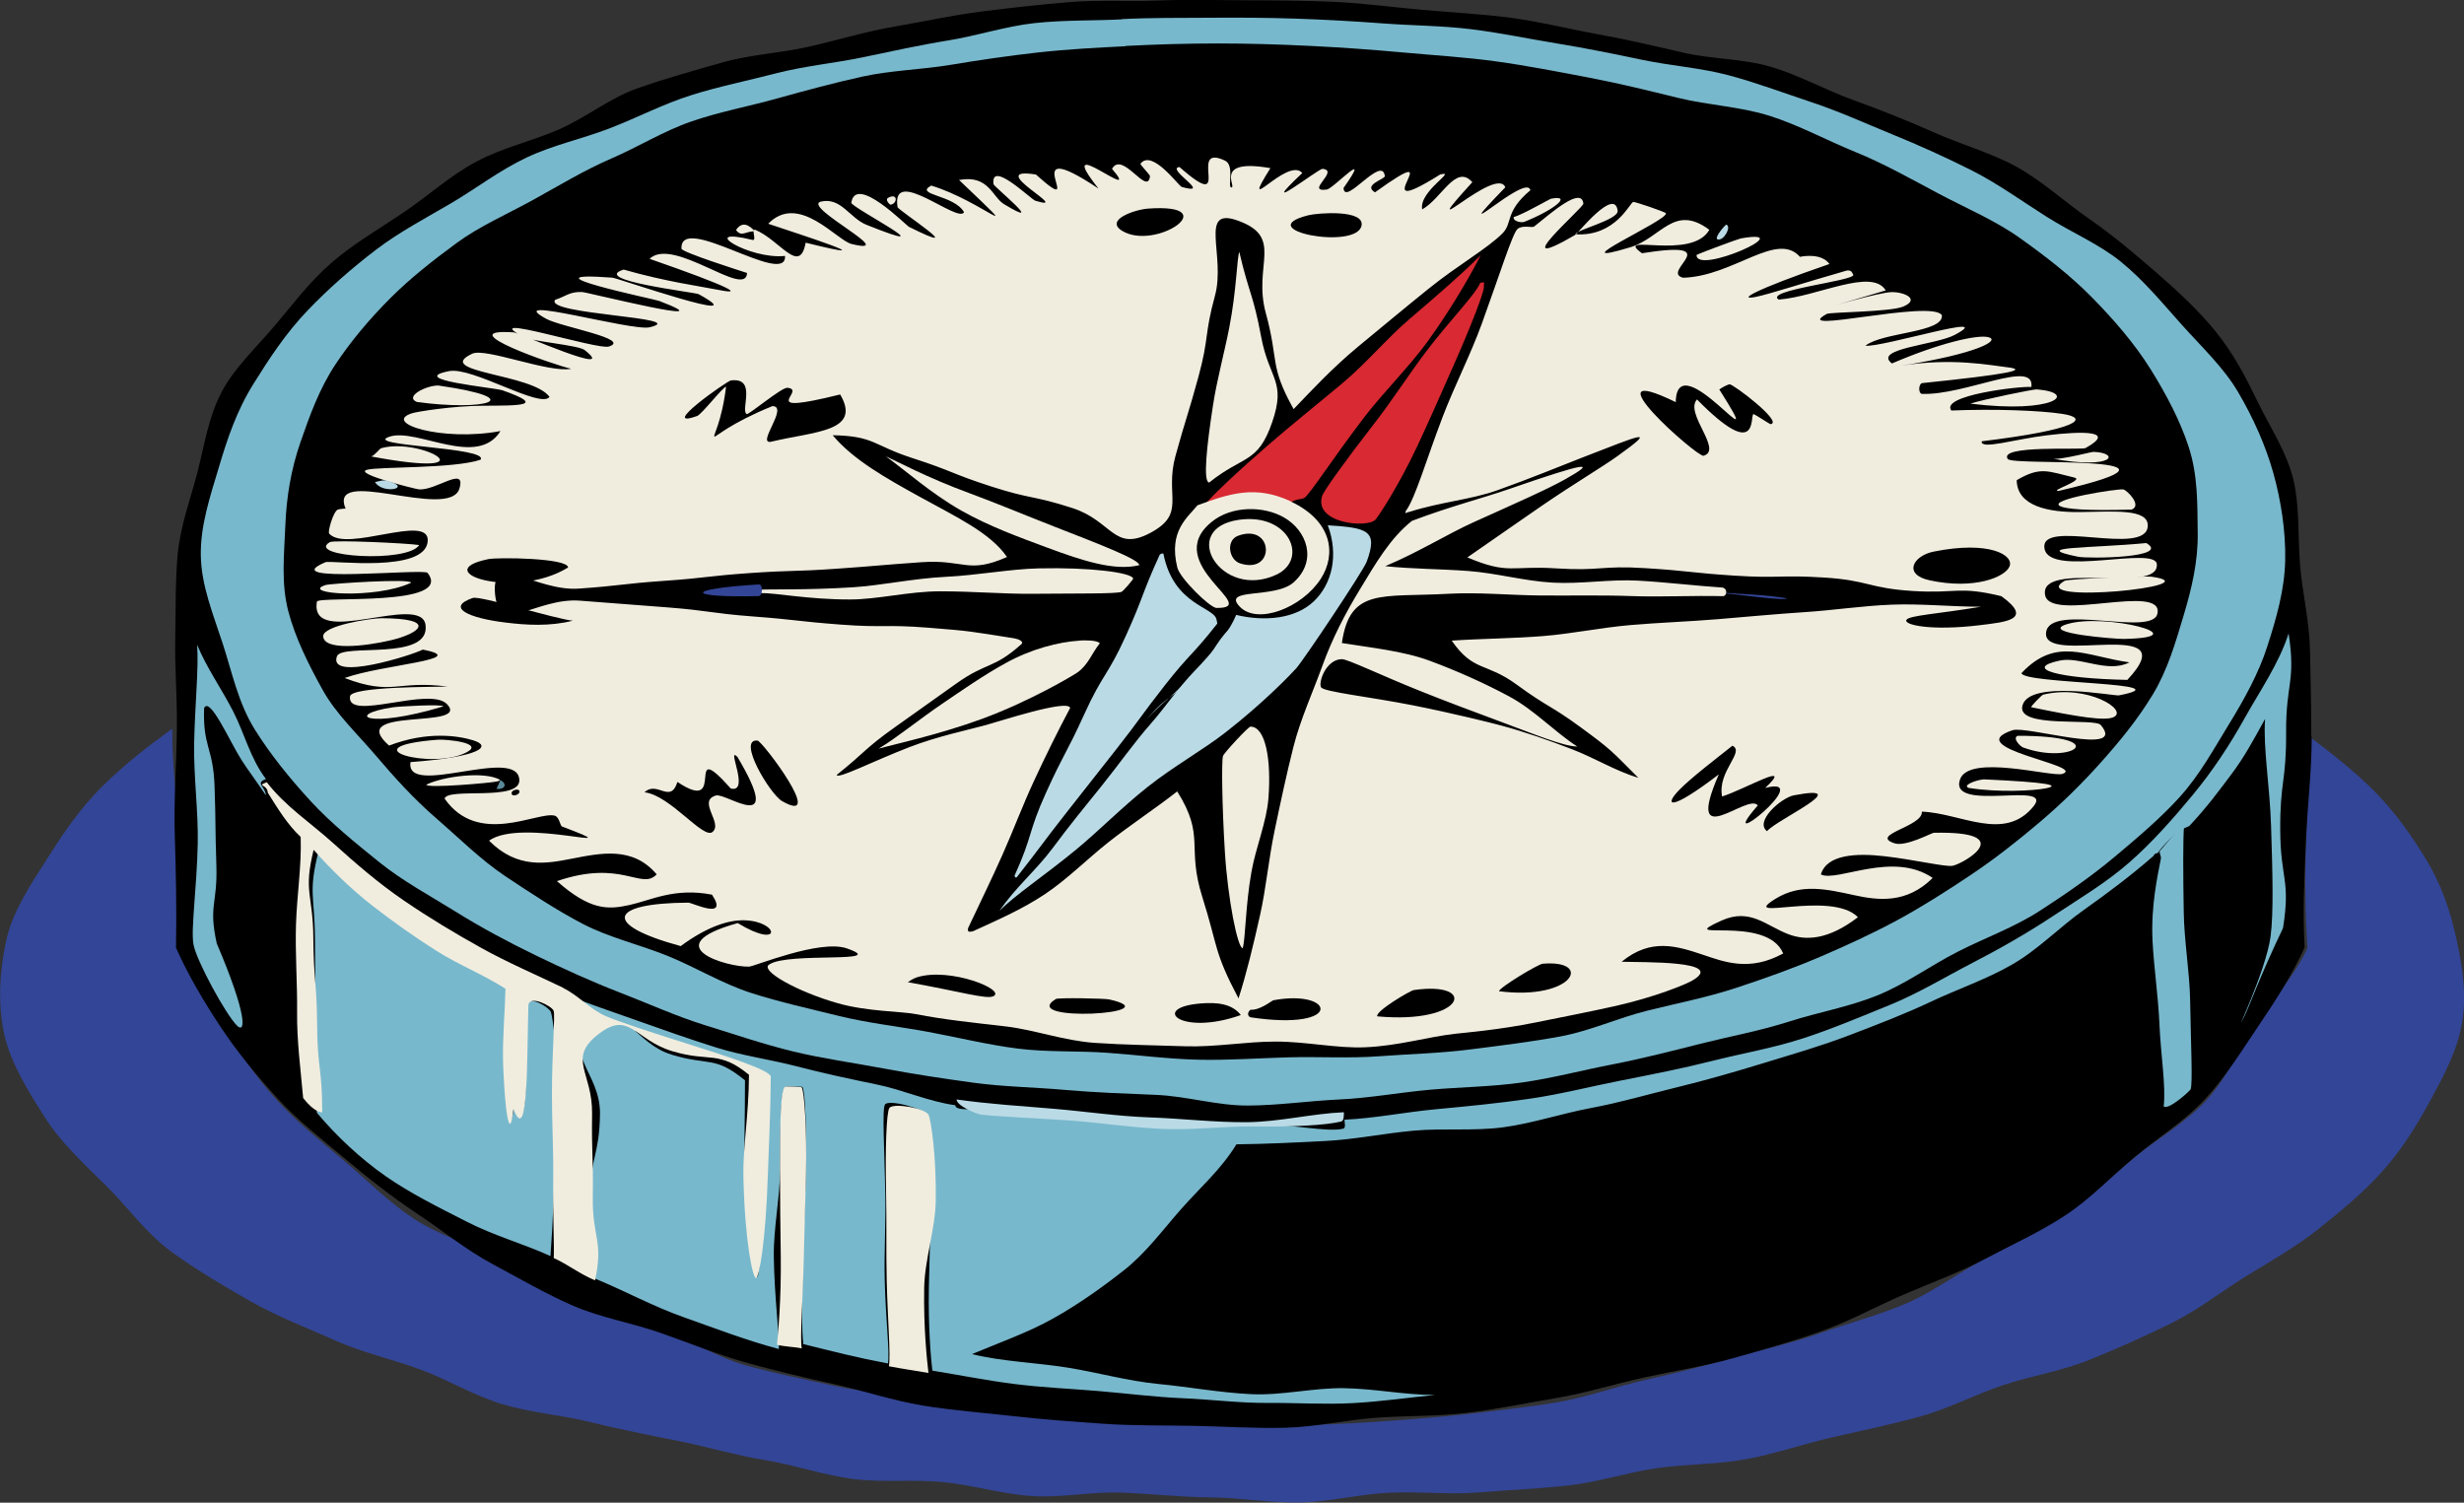 <?xml version="1.0" encoding="UTF-8"?>
<svg id="Layer_2" xmlns="http://www.w3.org/2000/svg" viewBox="0 0 247.23 150.78"><rect x="0" y="0" width="247.23" height="150.78" fill="#333333" stroke="none"/>
  <defs>
    <style>
      .cls-1 {
        fill: #78b8cc;
      }

      .cls-2 {
        fill: #334596;
      }

      .cls-3 {
        fill: #d92932;
      }

      .cls-4 {
        fill: #598a99;
      }

      .cls-5 {
        fill: #f0eddf;
      }

      .cls-6 {
        fill: #badbe6;
      }
    </style>
  </defs>
  <g id="Layer_1-2" data-name="Layer_1">
    <g id="Generative_Object">
      <g>
        <path class="cls-2" d="M231.46,73.73c2.49,1.83,4.9,3.77,6.77,5.65,2.19,2.21,3.81,4.58,5.19,6.84,1.6,2.62,2.46,5.3,3.04,7.94.63,2.86,1.06,5.68.57,8.5s-1.82,5.27-3.25,7.89c-1.3,2.38-2.78,4.81-4.8,7.05-1.82,2.02-4.01,3.85-6.36,5.72-2.15,1.71-4.61,3.12-7.16,4.68-2.49,1.52-4.84,3.41-7.6,4.77s-5.36,2.52-8.2,3.67-5.72,1.57-8.62,2.53-5.47,2.36-8.41,3.17-5.78,1.4-8.74,2.07-5.74,1.67-8.72,2.21-5.97.47-8.96.9-5.84,1.4-8.84,1.73-5.97.46-8.96.7-6-.11-9,.03-5.96.91-8.95.97-6-.47-8.99-.5-5.98-.37-8.96-.48-6.04.54-9.01.34-5.94-1.11-8.9-1.4-6.06.07-9.01-.31-5.89-1.41-8.81-1.89-5.87-1.35-8.76-1.93-5.91-1.17-8.76-1.88-6.01-.95-8.81-1.79c-2.94-.88-5.55-2.5-8.29-3.5-2.9-1.06-5.85-1.71-8.49-2.89-2.88-1.29-5.82-2.41-8.47-3.91s-5.49-3.19-7.93-4.95c-2.61-1.89-4.45-4.54-6.57-6.63-2.32-2.29-4.59-4.39-6.18-6.88-1.74-2.74-3.45-5.47-4.1-8.4s-.48-6.22.2-9.37c.61-2.8,2.3-5.4,4.14-8.27,1.52-2.37,3.18-4.93,5.63-7.33,2.03-1.99,4.16-3.68,6.89-5.67-.03,3.72.5,7.1.62,10.81s.51,7.34.44,11.06c1.22,2.78,2.29,5.48,3.97,8.02s3.35,5.05,5.41,7.32,4.4,4.12,6.76,6.11,4.44,4.13,7.02,5.84,5.52,2.48,8.25,3.94,5.25,2.91,8.08,4.14,5.64,2.06,8.55,3.08,5.46,2.73,8.42,3.56,5.9,1.4,8.89,2.06,6.01.8,9.03,1.3,5.98.88,9.01,1.22,6,.91,9.04,1.11,6.07-.16,9.11-.1,6.07.55,9.1.47,6.08-.18,9.1-.39,6.08-.42,9.08-.77,6.07-.68,9.05-1.18,5.91-1.58,8.85-2.24,5.93-1.41,8.82-2.23,5.94-1.48,8.77-2.48,5.89-1.8,8.63-2.98,5.31-3.12,7.94-4.52,5.47-2.78,7.96-4.42,4.76-3.84,7.05-5.74,5.12-3.5,7.15-5.69,3.29-5.17,4.98-7.66,3.91-4.85,5.16-7.62c-.21-3.51-.28-7.09-.13-10.62.15-3.54.07-7.26.06-10.77Z"/>
        <g>
          <path d="M231.95,73.92c0,3.5-.44,7.04-.59,10.58s-.32,7.06-.12,10.57c-1.25,2.76-2.91,5.32-4.62,7.85s-3.28,5.11-5.37,7.36-4.66,3.82-7.04,5.79-4.39,4.17-6.97,5.87-5.28,2.9-8.01,4.35-5.49,2.42-8.32,3.65-5.41,2.67-8.31,3.69-5.75,1.82-8.71,2.65-5.89,1.27-8.89,1.93-5.84,1.56-8.86,2.07-5.95,1.13-8.99,1.49-6.06.27-9.1.49-6.03.92-9.07,1-6.08-.13-9.12-.19-6.09,0-9.12-.21-6.09-.43-9.09-.77-6.09-.57-9.07-1.06-5.94-1.49-8.88-2.14-5.96-1.36-8.85-2.17-5.78-2-8.61-2.99-5.99-1.52-8.73-2.71-5.49-2.79-8.12-4.2-5.09-3.42-7.58-5.07-4.93-3.58-7.21-5.5-4.76-3.84-6.77-6.05-4.01-4.61-5.67-7.12-3.27-5.2-4.5-7.98c.07-3.72,0-7.46-.12-11.17s.18-7.42.21-11.14c.02-3.01-.22-5.85-.17-8.54.06-3.01,0-5.85.24-8.54.27-2.94,1.28-5.6,1.98-8.28s1.09-5.56,2.46-8.14c1.25-2.36,3.34-4.3,5.33-6.64,1.7-1.99,3.35-4.27,5.7-6.31,2.18-1.89,4.74-3.36,7.24-5.05s4.6-3.65,7.26-5.07,5.5-2.02,8.26-3.22,5.06-3.13,7.89-4.13,5.61-1.77,8.5-2.59,5.82-.94,8.73-1.6,5.69-1.52,8.62-2.02,5.79-1.14,8.74-1.51,5.86-.7,8.82-.94,5.91-.05,8.87-.16,5.9-.03,8.85-.02,5.91.02,8.85.16,5.89.54,8.81.8,5.91.41,8.81.79,5.81,1.12,8.7,1.64,5.79,1.2,8.64,1.86,5.98.6,8.78,1.42,5.51,2.33,8.24,3.32,5.56,2.11,8.2,3.29,5.67,2.02,8.2,3.41,4.85,3.52,7.22,5.17c2.55,1.77,4.69,3.6,6.68,5.32,2.34,2.03,4.38,3.93,6.05,5.98,1.91,2.34,3.15,4.8,4.35,7.27s2.89,4.96,3.54,7.8c.61,2.66.4,5.56.65,8.56.23,2.68.93,5.49.99,8.52.05,2.69.13,5.54.13,8.57Z"/>
          <g>
            <path class="cls-1" d="M219.62,82.9c-.13.14-.96.06-2.98,2.48-.04.31-.49.18-.54.48-2.25,1.97-4.6,3.73-7.04,5.46s-4.55,3.95-7.15,5.45-5.46,2.46-8.17,3.74-5.48,2.33-8.28,3.4-5.64,1.88-8.51,2.76-5.71,1.7-8.62,2.41-5.77,1.55-8.71,2.1-5.82,1.53-8.78,1.93-6.03.07-8.99.34-5.95.89-8.91,1.04-5.93.3-8.88.33c-1.55,2.53-3.66,4.36-5.48,6.42-1.92,2.17-3.59,4.48-5.82,6.23s-4.55,3.4-7.08,4.82-5.44,2.44-8.15,3.58c3.02.75,6.49.86,9.55,1.35s6.07,1.35,9.17,1.65,6.17.87,9.28,1.02,6.23-.65,9.34-.6,6.01.68,9.11.68c-2.86.29-5.48.67-8.27.82s-5.71-.04-8.52-.02-5.67-.35-8.49-.47-5.63-.48-8.46-.72-5.63-.35-8.46-.71-5.4-.88-8.23-1.34c-.15-1.26-.42-4.32-.35-8.32.05-2.82.16-5.92.21-8.71.08-4.5-.09-8.1-.31-8.57-.33-.69-3.92-1.65-4.3-1.11-.3.42-.07,4.4.03,8.93.06,2.8-.13,5.9-.06,8.72.1,4.09.52,7.22.32,8.34-3.18-.6-5.35-1.17-8.48-1.94-.18-1.19-.14-4.27-.05-8.31.06-2.82.23-5.92.29-8.71.1-4.52-.06-8.33-.33-8.77-.05-.08-1.6-.07-1.68-.04-.5.18-.57,3.55-.57,8.25,0,2.82-.67,5.96-.63,8.81.06,4.18.61,8.22.5,9.26-3.27-.87-6.48-2.11-9.54-3.19s-5.75-2.57-8.86-3.86c-1.24-3.97-.59-4.07-.53-8.23s.93-4.15.99-8.31-3.92-6.11-.64-8.67,4.05,1.58,7.85,2.73,4.25.06,7.34,2.57c0,3.9-.1,6.86-.05,9.6.14,6.66.94,10.2,1.26,10.13s.34-3.64.55-10.15c.09-2.75.07-6.05.1-9.95-.25-.68-3.83-1.59-7.75-2.83-3.41-1.08-6.84-2.41-8.15-2.98-1.55-.68-2.91-1.86-4.39-2.57,2.56,1.01,5.15,1.88,7.74,2.8s5.19,1.84,7.81,2.66,5.38,1.19,8.04,1.88,5.33,1.27,8.03,1.82,5.18,1.71,7.91,2.09c0,.65,2.25.31,2.67.35,1.94.22,5.19.55,9.01.82,2.82.2,5.94.37,9.05.52s6.27.13,9.06.16c4.08.05,7.54.89,9.14.5.28-.07.12-.65.12-.9,2.99-.13,6.06-.76,9.28-1.06,3.02-.28,6.13-.58,9.29-1.04s6.07-1.22,9.17-1.83,6.09-1.19,9.13-1.96,6.12-1.29,9.08-2.25,5.86-2.19,8.74-3.36,5.58-2.82,8.33-4.24,5.48-2.98,8.05-4.68,5.32-3.33,7.64-5.36,4.42-4.41,6.39-6.79,3.69-4.97,5.21-7.7,3.45-5.49,4.42-8.52c.74,4.86-.28,4.99-.25,9.91.03,4.92-.62,4.93-.59,9.85s1.05,4.94.28,9.8c-2.43,5.09-3.36,7.82-3.9,8.9-1.35,2.74,2.18-4.5,2.65-8.05.32-2.39.19-6.72.05-11.11-.13-4.03-.81-7.84-.6-10.72-1.29,2.34-2.11,3.85-3.33,5.48s-2.47,3.34-4.28,5.27Z"/>
            <path class="cls-1" d="M55.22,126.03c-2.69-1.23-5.59-2.01-8.42-3.46s-5.59-2.8-8.1-4.55-4.95-4.03-6.89-6.35c-.78-4.31-.11-4.41-.14-8.78s-.04-4.38-.07-8.76-.69-4.47.36-8.72c1.74,1.98,3.6,3.55,5.67,5.14s4.4,2.77,6.61,4.17,4.46,3,6.65,4.41c-.05,2.3-.43,5.19-.35,7.58.15,4.56.66,7.74,1.06,4.12,1.52,3.94,1.13-4.96,1.3-10.01.19-.98,2.19.25,2.37.72.18.46.67,4.03.68,8.33,0,2.67-.32,5.63-.36,8.33-.05,3.86-.29,6.7-.36,7.85Z"/>
            <path class="cls-5" d="M56.5,99.13c1.48.71,2.74,2.16,4.29,2.83,1.31.57,4.77,1.69,8.18,2.77,3.92,1.24,8.13,2.59,8.37,3.27-.03,3.9-.21,7.25-.3,10-.21,6.57-.87,10.24-1.19,10.24s-1.12-3.65-1.26-10.24c-.06-2.75.55-6.25.56-10.16-3.09-2.51-3.87-1.22-7.68-2.36s-4.3-4.15-7.44-1.7-.56,3.82-.62,7.98.13,4.16.07,8.32,1.09,4.32.23,8.39c-1.51-.62-2.7-1.58-4.15-2.24.07-1.15-.1-4.19-.05-8.05.03-2.7-.13-5.66-.13-8.33,0-4.3.34-7.97.17-8.43-.18-.47-2.34-1.58-2.53-.61-.16,5.04.03,14.41-1.5,10.47-.39,3.62-.89-.03-1.04-4.59-.08-2.38.19-5.17.24-7.48-2.19-1.41-4.71-2.4-6.92-3.8s-4.37-2.93-6.43-4.53-4.16-3.63-5.9-5.61c-1.05,4.25-.06,4.46-.03,8.84s.35,4.38.38,8.76.52,4.38.51,8.76c-.07-.09-.66.13-1.91-1.45-.26-2.92-.64-5.72-.61-8.64s-.2-5.85-.11-8.78.57-5.86.47-8.78c-1.37-1.29-2.3-2.86-3.3-4.44-.05-.89-1.22-.64-.1-1.05,1.86,2.42,4.39,4.06,6.66,6.11s4.55,4.02,7.08,5.75,5.13,3.29,7.79,4.77,5.51,2.69,8.22,4Z"/>
            <path class="cls-5" d="M93.17,137.76c-1.45-.24-2.55-.4-3.98-.67.19-1.11-.12-4.53-.22-8.62-.07-2.82,0-5.92-.06-8.72-.1-4.53.03-8.15.33-8.58.38-.53,3.62.01,3.94.71.22.47.79,4.14.71,8.65-.05,2.79-1.11,5.87-1.16,8.69-.07,3.99.28,7.29.43,8.54Z"/>
            <path class="cls-1" d="M219.15,82.68c-.13,1.64-.1,5.02-.04,8.83.04,2.88.59,6.01.64,8.83.08,4.47.26,8.28.06,8.94-.05.16-2.2,2.13-2.71,1.74.23-2.1-.29-5.05-.43-8.27-.12-2.75-.55-5.65-.69-8.31-.18-3.57.52-6.62.83-8.25.06-.3-.15-.48-.11-.79,2.02-2.42,2.33-2.58,2.47-2.72Z"/>
            <path class="cls-1" d="M26.68,78.17c-1.12.41-.05.75,0,1.64-.49-.77-1.97-2.78-2.46-3.57-1.22-1.94-3.17-6.4-3.74-5.19-.14,3.93.92,3.94,1.05,7.87s.05,3.94.18,7.88-.81,4.02.04,7.87c3.08,7.21,2.9,9.07,2.05,8.26-1.12-1.08-4.1-6.54-4.39-8.18-.27-1.54.33-5.5.43-10.09.07-3.2-.42-6.74-.36-10.05.08-4,.47-7.56.3-9.91.98,2.36,2.44,4.39,3.61,6.67s1.73,4.76,3.3,6.8Z"/>
            <path class="cls-5" d="M80.44,135.3c-.66-.16-1.75-.17-2.48-.37.12-1.04.43-4.66.38-8.85-.04-2.85-.08-5.97-.08-8.79,0-4.69.04-8.08.54-8.26.08-.03,1.59,0,1.64.08.27.45.53,4.22.43,8.74-.06,2.79-.17,5.89-.23,8.72-.09,4.04-.38,7.54-.2,8.73Z"/>
            <path class="cls-6" d="M134.84,111.62c0,.25.02.84-.26.91-1.61.39-4.9.55-8.97.5-2.79-.03-5.94.39-9.08.24s-6.22-.63-9.04-.83c-3.83-.27-7.12-.38-9.05-.6-.42-.05-2.45-.87-2.46-1.52,3.23.46,6.49.66,9.71.93s6.45.76,9.69.87,6.48.51,9.74.48,6.48-.86,9.74-1Z"/>
            <g>
              <path class="cls-1" d="M112.54,1.92c2.84-.15,5.76-.12,8.75-.14s5.78-.01,8.75.09,5.79.26,8.74.48,5.83.22,8.74.57,5.76.96,8.64,1.43,5.74,1.05,8.6,1.65c2.87.6,5.84.8,8.64,1.54s5.6,1.8,8.35,2.71,5.47,2.15,8.14,3.24,5.4,2.32,7.97,3.62,5,3.06,7.43,4.6c2.57,1.63,5.34,2.78,7.51,4.55,2.37,1.93,4.23,4.23,6.1,6.31,2.04,2.27,4.23,4.33,5.65,6.75,1.54,2.61,2.77,5.38,3.54,8.11s1.26,5.87,1.2,8.79-.87,5.78-1.8,8.65c-.85,2.65-2.26,5.23-3.88,7.86-1.45,2.35-2.86,4.99-4.94,7.28-1.85,2.04-4.12,3.98-6.49,5.96-2.3,1.93-4.85,3.7-7.48,5.4s-5.45,2.69-8.24,4.11-5.21,3.23-8.1,4.4-5.87,1.67-8.84,2.62-5.89,1.47-8.9,2.23-5.89,1.5-8.93,2.09-5.95,1.37-9.01,1.8-6.09.45-9.16.72-6.07.84-9.14.98-6.13.6-9.19.61-6.12-.94-9.17-1.07-6.13-.23-9.17-.5-6.15-.31-9.16-.72-6.1-.88-9.08-1.44-6.11-.99-9.04-1.7-5.94-1.74-8.82-2.63-5.78-2.21-8.58-3.29-5.69-2.4-8.38-3.7c-2.84-1.38-5.51-2.81-8.03-4.38-2.68-1.66-5.37-3.11-7.68-4.97-2.47-1.99-4.86-3.93-6.86-6.09-2.15-2.34-4.1-4.75-5.66-7.25-1.67-2.69-2.28-5.75-3.2-8.57-.96-2.96-2.15-5.81-2.21-8.84s.92-5.92,1.82-8.93c.83-2.79,1.77-5.64,3.49-8.38,1.52-2.43,3.19-5.02,5.45-7.37,1.99-2.07,4.29-4.12,6.88-6.09,2.26-1.72,4.88-3.1,7.49-4.63,2.47-1.45,4.84-3.29,7.55-4.57s5.55-1.86,8.33-2.93,5.35-2.43,8.16-3.32,5.69-1.46,8.53-2.2c2.85-.74,5.81-1.01,8.66-1.6s5.77-1.24,8.62-1.7,5.81-1.43,8.65-1.74c3.02-.33,6-.23,8.8-.38Z"/>
              <path d="M112.94,4.61c2.9-.15,6-.25,9.3-.25,2.98,0,6.08.09,9.31.25,3.02.15,6.12.37,9.29.66s6.15.46,9.27.89,6.11,1.02,9.18,1.6,6.07,1.32,9.08,2.06,6.24.87,9.18,1.8,5.77,2.48,8.61,3.63,5.63,2.73,8.32,4.16,5.7,2.7,8.17,4.46c2.6,1.85,5.07,3.76,7.21,5.93s4.29,4.63,5.92,7.24c1.64,2.63,2.99,5.24,3.82,7.79.95,2.89.87,5.83.91,8.58.05,2.92-.6,5.63-1.42,8.37s-1.6,5.46-3.12,7.96-3.28,4.64-5.23,6.82-3.94,4.12-6.16,6-4.45,3.63-6.84,5.23-4.85,3.17-7.34,4.52-5.24,2.61-7.79,3.7c-2.7,1.15-5.56,2.18-8.53,3.15-2.81.92-5.79,1.5-8.8,2.25s-5.71,2.03-8.75,2.59-5.97.91-9.02,1.3-6.03.45-9.08.68-6.05.03-9.1.11-6.05.31-9.09.24-6.04-.47-9.06-.69-6.09-.05-9.09-.43-5.98-1.12-8.95-1.67-6.04-.88-8.96-1.6-5.96-1.39-8.82-2.31-5.56-2.57-8.33-3.7-5.89-1.84-8.54-3.22-5.29-3.13-7.77-4.78-4.71-3.89-6.97-5.84c-2.28-1.98-4.17-4.08-5.93-6.15-1.96-2.3-4.09-4.29-5.42-6.67-1.46-2.62-2.77-5.26-3.47-7.93-.75-2.84-.41-5.78-.3-8.61s.56-5.6,1.52-8.37c.91-2.61,1.87-5.33,3.53-7.83,1.51-2.27,3.37-4.5,5.51-6.64,1.93-1.93,4.19-3.72,6.63-5.51,2.3-1.69,5.03-2.87,7.7-4.34,2.52-1.39,5.04-2.93,7.81-4.13s5.24-2.76,8.06-3.73,5.72-1.5,8.58-2.3,5.72-1.57,8.59-2.2,5.92-.69,8.79-1.17,5.9-.92,8.75-1.24c3.05-.34,5.99-.49,8.81-.63Z"/>
              <g>
                <path class="cls-5" d="M108.34,64.27c.49-.03,1.76-.05,2.01.28-.81,1-1.14,2.14-2.25,2.93-.46.32-4.76,2.88-9.54,4.64-4.34,1.6-9.09,2.62-10.4,3,1.83-1.1,3.98-2.87,6.31-4.46,2.1-1.43,4.32-2.97,6.48-4.15,2.55-1.4,5.26-2.1,7.39-2.23Z"/>
                <path class="cls-5" d="M88.86,45.78c.98.43,4.17,2.15,8.34,3.68,2.82,1.04,5.87,2.32,8.64,3.4,4.62,1.8,8.49,3.29,8.47,3.85-2.46.61-5.71-.45-9.18-1.74-2.83-1.05-5.93-2.18-8.66-3.73-3.12-1.77-5.59-4.03-7.61-5.46Z"/>
                <path class="cls-5" d="M76.31,59.51c-.34-.17-.37-.1-.07-.34,1.08-.07,4.68.05,9.3-.24,2.87-.18,6.09-.89,9.33-1.05s6.5-.79,9.36-.85c5.19-.12,9.27.42,9.47,1.01.03.08-1,1.29-1.18,1.35-.58.2-4.23.15-9.07.19-2.77.02-5.93-.25-9.1-.25s-6.3.83-9.11.82c-4.2,0-7.47-.68-8.94-.64Z"/>
                <path class="cls-5" d="M38.26,62.03c5.68.02,3.93,1.51.97,2.21-2.71.64-6.75,1.05-6.8-.4-.04-1.06,4.75-1.81,5.84-1.81Z"/>
                <path class="cls-5" d="M205.01,69.7c4.4-1.07,8.65,1.58,7.03,2.27-.86.37-3.4,0-8.24-1.01-.01-.12,1.06-1.23,1.21-1.26Z"/>
                <path class="cls-5" d="M33.09,54.4c.4-.24,7.76.1,8.97.29-1.16,1.84-11.43,1.17-8.97-.29Z"/>
                <path class="cls-5" d="M207.32,62.65c3.79-1.23,13.59,1.31,5.78,1.46-.79.02-8.49-.58-5.78-1.46Z"/>
                <path class="cls-5" d="M213.05,49.11c.35.06,1.92,1.61.83,2.02-4.57.14-6.61-.06-7.17-.34-1.35-.67,5.82-1.78,6.34-1.68Z"/>
                <path class="cls-5" d="M215.84,57.86c6.58.92-12.76,2.85-8.69.42.36-.22,8.27-.48,8.69-.42Z"/>
                <path class="cls-5" d="M32.67,58.7c.43-.14,8.58-.68,8.58-.23-3.63,1.7-11.25,1.1-8.58.23Z"/>
                <path class="cls-5" d="M215.35,54.49c2.55,1.48-5.79,1.59-6.86,1.37-5.03-1.03,1.28-.83,6.86-1.37Z"/>
                <path class="cls-5" d="M199.05,78.2c6.65.3,7.68.61,6.22.9-1.3.25-4.75.43-7.73-.04-.69-.25.69-.79,1.51-.86Z"/>
                <path class="cls-5" d="M204.36,39.07c4.22.34,1.78,2.48-6.66,1.43,1.34-.43,6.32-1.45,6.66-1.43Z"/>
                <path class="cls-5" d="M43.97,38.68c9.4,1.36,4.57,2.59-2.15,1.65-1.25-.53.9-1.65,2.15-1.65Z"/>
                <path class="cls-5" d="M202.43,73.83c9.77-.02,5.43,2.97.56,1.17-.29-.11-1.08-.91-.56-1.17Z"/>
                <path class="cls-5" d="M174.68,23.92c6.12-1.06-4.53,3.74-4.45,1.66.8-.37,4.23-1.62,4.45-1.66Z"/>
                <path class="cls-5" d="M50.17,78.24c-.06.17-.39.18-.43.19-.36.11-6.98.7-6.96.3,1.72-.84,5.79-1.37,7.39-.49Z"/>
                <path class="cls-5" d="M39.41,70.97c.58-.09,5.03-.34,5.07-.09-7.68,2.32-9.96.83-5.07.09Z"/>
                <path class="cls-5" d="M43.96,74.22c.71-.05,4.67.29,2.89,1.25-3.43,1.86-12.13-.54-2.89-1.25Z"/>
                <path class="cls-5" d="M38.25,44.97c4.08-1.13,11.4,3.16-1.01.83.3-.04.85-.79,1.01-.83Z"/>
                <path class="cls-5" d="M155.68,19.93c2.16-.39.14,1.2-2.79,2.35-.4.07-1.12-.12-1-.51.8-.18,3.59-1.81,3.79-1.85Z"/>
                <path class="cls-2" d="M76.17,58.64c.38.01.36,1.13-.02,1.17-7.38.18-7.57-.71.02-1.17Z"/>
                <path class="cls-2" d="M173.23,59.56c-.25-.29-.56.02-.19-.08,2.16.15,4.09.2,6.23.55,0,.32-5.38-.45-6.04-.47Z"/>
                <path class="cls-5" d="M210.06,45.34c2.67.1,2.08,1.8-4.02.7,1.01.05,3.82-.71,4.02-.7Z"/>
                <path class="cls-5" d="M75.78,23.22c-.95-.07-1.36.63-1.93-.14.84-1.26,1.77.07,1.93.14Z"/>
                <path class="cls-6" d="M173.21,22.54c.56.17-.25,1.67-.87,1.48-.42-.13.8-1.5.87-1.48Z"/>
                <path class="cls-5" d="M89.13,19.84c.98-.52.93.62.21.7-.04,0-.6-.5-.21-.7Z"/>
                <path class="cls-4" d="M49.82,79.15s.33-.71.39-.88c.8.44.35,1-.39.88Z"/>
                <g>
                  <path class="cls-5" d="M172.94,59c.36.12.35.74-.02.82-3.05-.08-6.13.1-9.22-.01s-6.13-.03-9.2-.06-6.14-.34-9.19-.17c-6.7.37-9.87-.63-10.67,4.94,2.88.47,6.15.79,8.84,1.79s5.39,2.2,7.93,3.56,4.44,3.46,6.85,5.04c-1.44-.04-4.22-1.21-7.78-2.53-2.59-.96-5.42-2.02-7.94-3.03-4.03-1.61-7.3-3.21-7.9-3.21-1.57.01-2.38,2.3-2.09,2.82.25.46,4.91.96,9.21,1.81,3.94.78,7.88,1.76,8.87,2.03,2.41.65,4.76,1.48,7.08,2.37s4.3,2.15,6.68,2.88c-2.73-2.73-2.66-2.78-5.77-5.06s-3.32-2.01-6.43-4.29-4.33-1.25-6.53-4.42c2.92-.2,6.28-.22,9.2-.46s5.81-.85,8.72-1.1,5.85-.35,8.76-.59,5.83-.52,8.75-.71,5.83-.64,8.75-.75,6.01.21,8.93.21c-4.44.73-7.15.87-7.47,1.3-.39.52,2.46,1.15,7.35.55,2.59-.32,5.44-.54,2.16-2.91-4.36-1.05-4.41-.24-8.88-.52s-4.43-1.07-8.9-1.35-4.5.1-8.98-.19-4.46-.47-8.94-.75c-4.48-.29-4.52.31-8.99.02s-4.76.65-8.89-1.1c2.9-2,5.31-3.7,7.44-5.16,3.45-2.36,6.04-3.87,7.63-5.01,4.11-2.95,2.34-2.12-3.56.16-2.27.88-5.12,2.07-8.52,3.28-2.6.93-5.65,1.16-8.8,2.16-.4.05-.45.32-.37-.08.95-1.27,2.04-5.1,3.68-9.4,1.17-3.08,2.83-6.31,3.94-9.37,1.79-4.92,3.09-9.1,3.59-9.53.51-.44,1.48-.09,1.67-.25,1.74-1.39,4.75-4.05,4.94-2.3.04.41-8.06,7.34-.83,3.15.28-.16,3.98-4.84,4.27-2.43.11.91-4.35,1.97-4.22,2.36,4.03.24,5.44-3.18,5.79-3.25.15-.03,3.21,1,3.27,1.14.29.69-11.05,5.67-3.57,3.41,3.09-.93,4.39-4.4,7.93-1.75-1.79,3.15-9.7.23-6.76,2.35,8.71-1.38,1.78,1.84,4.12,2.46,5.12-.15,9.44-4.76,11.77-2.06-6.54,2.34-8.07,2.35-7.1,2.06,1.27-.38,6.24-2.06,7.53-2.17.83-.07,1.9-.02,2.49.79-7.73,2.66-9.27,3.68-7.39,3.3,1.43-.29,4.84-1.42,9.12-2.64.4-.05.5.07.67.44-.02.61-9,1.54-7.49,2.47,3.86-.29,9.34-3.22,10.74-.92-6.89,2.07-8.22,2.34-7.2,2.07,1.35-.35,6.6-1.9,7.83-1.9,1.3,0,2.84.74,1.1,1.46-1.31.54-7.32.54-7.65.73-3.88,2.15,10.46-1.48,11.55.12.23,1.77-5.97,1.7-7.67,3.07,1.67.19,13.43-3.48,8.97-1.09-1.91,1.02-8.26,1.37-6.31,2.87,4.79-2.06,8.57-2.91,9.67-2.64,1.26.31-1.06,1.65-8.78,2.87,5.11-.83,8.96-.05,10.6.14,2.3.26.36.69-8.45,1.6-.37.07-.41,1-.04,1.08,4.31.18,11.38-3.54,10.99-.69-1.14-.1-9.18.84-8.03,2.36,4.38-.18,8.96,0,11.15.34,2.73.42,1.75,1.55-8.1,2.75-.15.88,3.29-.21,6.52-.6,3.7-.45,7.02-.45,3.89,1.28-.38.21-8.76-.33-7.8,1.09.26.39,5.4.21,8.71.47,3.25.25,4.36.89-3.58,2.73-1.08.05,2.61-1.08,1.56-1.33-2.7-.64-3.39-1.14-5.79.26.04,2.64,3.23,3.23,6.3,3.2,3.41-.04,6.93-.38,6.85,1.4-.15,3.16-11.01-.88-10.35,2.31.59,2.84,11.11-.35,11.26,1.52.26,3.12-11.85-.44-11.21,3.1.51,2.78,11.92-1.28,11.27,1.86-.49,2.37-10.79-1.13-11.17,1.88-.22,1.74,3.27,1.3,6.13,1.24s5.09.26,2.02,3.53c-6.96-.14-10.51-1.14-6.78-1.94,2.04-.44,4.81,1.31,6.99.18-4.41-.61-7.34-2.63-10.83,1.08.15,1.11,16.58.91,9.79,2.23-.51.1-8.96-1.59-9.69,1.01-.67,2.36,7.24,1.22,7.86,1.97,2.67,3.21-7.43.04-8.86.52-5.38,1.79,7.48,3.54,5.01,4.38-1.04.35-9.43-2.06-10.29.59-1.08,3.32,9.47.07,7.4,2.65-2.92,3.65-7.36.67-11.22.55.16,1.49-5.3,2.31-2.76,3.17,1.14.39,3.76-1.05,3.96-1.05,8.58-.19,3.03,3.09,1.89,3.31-.71.14-3.84-.62-6.85-.96-2.8-.32-5.77-.19-6.37,1.83,1.61.81,7.2-2.4,11.22.35-2.63,2.62-5.49,2.25-7.88,1.73-2.78-.61-5.35-1.2-7.87.35-3.93,2.42,5.55-.9,8.25,1.86-3.04,2.33-5.28,2.35-6.97,1.71-2.25-.85-3.83-2.66-6.7-1.38-5.05,2.27,4.51-.7,6.17,3.31-3.36,1.83-5.85.87-8.05.13-2.6-.87-5.21-1.72-8.16.7,2.1.07,10.51-.13,7.12,1.87-.71.42-3.77,1.67-7.7,2.56-2.57.58-5.44,1.13-8.04,1.66-3.72.75-6.97,1.01-8.11,1.14-2.68.3-5.68,1.21-8.97,1.35-2.87.13-5.93-.58-9.06-.57-2.96,0-6.01.57-9.05.47s-6.1-.14-9.05-.34c-3.13-.22-6.08-1.32-8.93-1.65-3.27-.38-6.28-.69-8.93-1.22-1.53-.31-4.9-.25-7.9-1.1-4.08-1.15-7.97-3.33-6.88-3.91,1.94-1.26,12.18-.06,7.76-1.6-2.7-.94-9.29,1.82-9.81,1.83-2.17.07-9.46-2.05-1.14-4.37,4.52,2.74,4.18-.19.66-.28-1.55-.04-3.72.62-6.38,2.59-7.97-2.17-7.2-4.32.77-4.36.37,0,4.11,1.82,2.37-.8-3.76-.73-6.11.56-8.29,1.04s-3.94.53-7.27-2.4c6.52-2.23,8.47.95,10.01-.68-2.41-2.85-5.63-2.13-8.58-1.56-2.47.48-5.4,1.04-8.24-1.82,3.33-2.38,15.05,1.5,7.32-1.42-.19-.07-.26-.97-.74-1.09-1.73-.44-7.67,3.12-11.04-1.71.32-1.15,7.56.31,7.5-1.85-.11-3.52-11.48,1.85-10.92-1.81,7.08-.54,8.21-1.6,6.28-2.19-1.47-.45-4.57-.95-8.43.53-4.51-3.97,8.2-1.57,5.83-4.14-1.74-1.88-10.1,1.79-9.75-.8.14-1,8.56-.94,9.79-.98-5.13-.67-5.49.98-10.33-.86,3.73-1.35,12.89-1.88,7.84-2.85-1.04.55-9.54,3.24-8.61.67.49-1.35,9.37.55,8.89-3.14-.43-3.29-11.69,2.45-10.9-2.34.1-.6,13.81.57,11.1-2.89-.37-.47-15.45,1.13-10.24-1.07.54-.23,10.08,1.14,10.26-2.14.16-2.8-8.18,1.22-9.89-.73-.17-.19.42-2.23.87-2.41.59-.23,8.29-.38,10.12-.49,1.29-.08-.33.16-9.28.54-2.14-4.67,10.42,1.18,11.37-2.19.65-2.3-2.37.26-4.08.11-.34-.03-6.48-1.55-5.25-1.95,1.09-.35,8.7-.1,11.43-1.02.97-1.27-12.04-1.37-9.11-2.32,2.75-.89,8.8,3.19,11.12-.56-5.85,1.1-11.94-.82-8.86-1.79.51-.16,4.03-.73,7.07-.75,3.65-.02,6.49.04,2.01-1.54-.79-.28-9.72-1.07-5.39-1.93,2.35-.47,9.16,3.8,10.09,2.59-1.64-2.35-11.76-2.45-7.76-4.34,1.33-.63,7.73,1.97,9.93,1.51-1.54-.32-12.41-4.09-5.75-3.65.43.03,10.68,4.59,7.1,1.77-.63-.49-5.3-.86-6.12-1.3-4.88-2.64,7.45,1.33,8.56.95,2.3-.76-4.76-1.95-6.29-2.78-4.6-2.52,8.59,1.27,10.37.85,4.32-1.02-10.67-1.26-9.47-2.76,1.04-.33,1.44-.83,2.69-.78.53.02,14.99,3.66,7.73.89-.45-.17-14.22-3.03-4.69-2.33.52.04,14.73,4.99,8.67,1.66-.39-.21-10.96-1.4-7.53-2.47,4.12,1.19,7.87,1.71,9.64,2.06,2.35.47,1.3-.24-7.04-3.14,2.37-2.28,9.68,4.05,9.78,1.42-.84-.27-6.56-2.09-6.58-2.44-.16-3.7,10.58,3.94,10.39.73-3.59.39-9.02-3.01-3.23-1.6.39.04-.17-1.07.22-1.03,2.54,1.05,4.47,4.6,5.08,1.3,8.93,2.22-.99-.97-3.76-1.9,3.06-3.14,6.87,1.67,8.36,2.03,5.02,1.21-4.86-3.67-3.12-4.24,2.06-.51,2.91,1.63,4.63,2.32,8.53,3.41-1.6-1.77-1.53-2.22.44-2.89,5.49,2.28,5.8,2.43,6.44,3.2-1.11-1.67-1.16-1.99-.67-4.26,6.1,1.7,6.67.51-.99-1.76-5.07-1.72-3.29-2.67,5.24,1.6,9.93,6.25,2.79-.56,2.98-.56,3.34,1.73,4.52,2.43,4.42,2.66-1.03-1.76-1.06-2.01-.33-2.5,3.77,1.53,4.19,1.66,3.98,1.21-5.36-3.48.06-2.63,5.55,4.96-2.52-4.45,6.28,1.41-4.82-6.09,4.65,1.87,1.36-1.98,1.05-1.86,3.57,2.82,3.81.73.01-.11-1.01-1.17-.96-1.24,1.16-1.52,3.83,2.24,4.15,2.33,3.22.9-1.7-1.87-.23-2,5.62,4.95.63-2.51,4.57-.64.99.47.21,2.69.64,2.69.57,0-1.88-2.95,3.91-1.94-3.31,5.28,1.71-1.22,3.2.49-4.92,4.64,1.65-.45,2.02-.42,1.78.16-1.82,2.37.44,2.08.66-.09,4.68-4.43,1.68-.16.08,1.89,3.89-3.37,4.14-1.19.03.3-2.24.89-.99,1.63,8.22-5.91-1.75,3.41,6.54-1.79,1.81-.48-2.15,1.65-1.8,3.5,1.97-1.1,3.37-4.6,5.03-2.73-6.29,6.92,2.39-1.76,3.31.51-6.44,6.68,2.16-1.55,2.51.3-2.58,2.16-1.75,3.28-2.79,4.32-1.53,1.54-4.49,3.2-7.38,5.53-2.3,1.85-4.76,3.9-7.11,5.84-2.64,2.19-4.73,4.46-6.47,6.27-2.46-4.4-1.46-4.78-2.79-9.63s1.9-7.62-2.85-9.3c-3.91-1.38-1.16,3.54-2.25,7.54s-.57,4.14-1.66,8.14-1.21,3.97-2.31,7.97,1.14,5.75-2.52,7.7-3.82-1.2-7.81-2.49-4.13-.87-8.13-2.16-3.91-1.56-7.91-2.85-3.81-2.22-8.02-2.3c2.06,2.47,5.37,4.32,8.72,6.17,3.55,1.97,7.09,3.59,8.77,6.05-3.94,1.74-4.27.22-8.57.52s-4.3.36-8.6.66-4.31.13-8.62.43-4.29.48-8.59.78-4.29.48-8.59.78-8.8-3.77-8.4.52,4.15.36,8.51.69,4.36.33,8.73.67,4.35.59,8.71.92,4.35.48,8.72.81,4.39-.03,8.76.31,4.34.39,8.67,1.07c.42.07,1.02.32.7.6-2.82,2.51-3.44,1.75-6.52,3.94s-3.08,2.19-6.16,4.38-2.89,2.43-5.84,4.79c.15.43,3.49-1.32,7.29-2.79,2.82-1.09,5.91-1.73,7.66-2.21,1.27-.34,8.23-2.64,8.48-1.73-1.28,2.4-2.47,4.83-3.61,7.28s-2.09,5-3.19,7.47-2.29,4.89-3.44,7.34c-.08.4.07.41.47.33,2.51-1.15,4.98-2.22,7.25-3.74s4.22-3.51,6.37-5.21,4.74-3.4,6.89-5.09c2.86,4.57.9,5.46,2.52,10.6s1.12,5.4,3.63,10.17c.82-2.55,1.5-5.4,2.16-8.35.61-2.71.86-5.62,1.46-8.48s1.19-5.64,1.89-8.41,1.95-5.49,2.9-8.12c1.01-2.8,2.34-5.33,3.77-7.68,1.54-2.53,3.02-5.14,5.23-6.88,3.87-1.46,7.17-2.3,9.65-3.16,7.99-2.77,9.01-2.86,5.7-1-1.82,1.02-5.01,2.42-9.13,4.28-2.71,1.22-5.48,2.99-8.91,4.43,2.83.29,5.47.27,8.31.48s5.64,1.01,8.49,1.17,5.73-.36,8.57-.2,5.69.51,8.53.7Z"/>
                  <g>
                    <path class="cls-6" d="M37.63,48.37c.5-.11.83-.24,1.29-.11,2.54.71-.53,1.39-1.29.11Z"/>
                    <path d="M173.54,38.56c.35-.04,5.42,3.8,4.12,4-.08.01-1.66-1.05-1.73-1.01-.36.22.57,4.85-5.66-1.47-1.28,1.4,2.64,5.07.66,5.65-.62.18-11.88-9.81-2.79-5.38.09-6.15,9.85,7.38,4.37-1.27.33-.25.89-.51,1.02-.52Z"/>
                    <path d="M73.35,38.17c2.61-.31.94,2.92,1.56,3.38.18.13,3.51-2.7,4.1-2.64,2.08.22-3.5,2.85,5.29.67,2.21,3.76-2.63,3.7-6.87,4.73-1.67.41,1.78-3.55.07-3.56-8.38,3.4-5.55,5.39-4.65-1.93-.19-.15-2.44,2.76-2.9,2.92-4,1.42,3.01-3.53,3.41-3.58Z"/>
                    <path d="M73.97,75.91c4.83,8.13-1.11,3.6-2.14,3.91-1.9.56.74,2.77-.34,3.66-.93.77-4.24-3.69-6.82-3.98,1.26-1.21,2.6,1.21,3.3-1.04,5.16,3.45.48-4.8,5.36.66,1.96.46-.46-4.27.63-3.2Z"/>
                    <path d="M173.82,74.82c1.31.62-1.53,2.56-1.03,5.1,2.39-.77,7.3-3.67,4.33-.86,5.26-1.37-5.44,7.13-.75,1.76-.97-1.35-7.46,5.03-3.91-3.12-4.99,3.82-5.51,3.14-3.98,1.57,1.23-1.26,3.78-3.2,5.34-4.44Z"/>
                    <path d="M49.01,56.1c.94-.19,7.96-.12,7.99.84-5.36,3.31-14.17.41-7.99-.84Z"/>
                    <path d="M194.01,55.35c5.6-1.13,8.05.35,7.63,1.46s-3.57,2.38-8.02,1.42c-2.71-.58-1.67-2.47.39-2.88Z"/>
                    <path d="M47.46,60c.72-.25,8.23,2.1,10.01,2.28-2.3.59-4.69.44-6.71.19-3.78-.45-6.07-1.53-3.3-2.48Z"/>
                    <path d="M131.27,21.6c1-.25,5.69-.59,5.34,1.05-.54,2.48-11.21.42-5.34-1.05Z"/>
                    <path d="M115.2,20.93c7.8-.55.75,4.29-2.61,2.23-1.8-1.11,1.32-2.14,2.61-2.23Z"/>
                    <path d="M141.86,99.34c6.52-.93,5.13,3.46-3.67,2.64-.23-.5,3.31-2.59,3.67-2.64Z"/>
                    <path d="M76.01,74.31c.48.05,6.94,8.62,2.47,6.08-1.23-.7-4.57-6.3-2.47-6.08Z"/>
                    <path d="M92.01,98.06c3.33-1.04,9.04,1.29,7.64,1.91-.7.31-3.24-.46-8.56-1.42.33-.24.72-.43.92-.49Z"/>
                    <path d="M154.79,96.7c5.12-.43,3.07,3.71-4.38,2.76,0-.36,3.92-2.72,4.38-2.76Z"/>
                    <path d="M127.74,100.37c6.2-1.17,7.21,3.12-2.24,1.71-.37-.09-.34-.54-.03-.76.96.06,2.15-.92,2.27-.94Z"/>
                    <path d="M105.94,100.24c.24-.15,4.89-.06,5.35.04,6.48,1.45-9.25,2.36-5.35-.04Z"/>
                    <path d="M120.55,100.68c1.48-.11,3.04-.01,3.95,1.17-6.07,2.15-9.18-.78-3.95-1.17Z"/>
                    <path d="M180,79.8c6.34-1.2-1.79,2.46-2.7,3.6-1.29-.97,1.42-3.36,2.7-3.6Z"/>
                    <path d="M51.6,79.28c.58-.21.71.27.25.47-.56.25-.71-.3-.25-.47Z"/>
                  </g>
                </g>
                <g>
                  <path class="cls-6" d="M115.54,72.53c1.26-1.43,2.66-3.49,4.34-5.23s3.45-3.84,4.15-5.6c2.89.69,5.94.39,7.78-1.35s2.53-4.62,1.42-7.64c4.01.25,5.06.52,3.9,3.65-.36.96-6.41,9.99-7.08,10.71-.49.54-3.11,3.31-7.06,6.4-2.29,1.79-5.22,3.41-7.83,5.48s-4.88,4.4-7.19,6.3c-3.11,2.57-6.28,4.67-7.69,6.16,1.47-2.22,3.75-4.16,5.34-6.31s3.27-4.21,4.95-6.29,3.21-4.29,4.97-6.28Z"/>
                  <path class="cls-6" d="M116.74,55.59c1.04,5.21,5.15,5.28,5.33,6.62,0,.04.09.34.06.37-2.5,3.19-2.75,2.99-5.25,6.18s-2.4,3.27-4.9,6.45-2.51,3.18-5.01,6.37-2.44,3.24-4.94,6.43c-.1.13-.28-.05-.21-.2,1.82-4.01,1.31-4.24,3.13-8.26s2.04-3.91,3.86-7.92,2.32-3.79,4.14-7.8,1.57-4.13,3.4-8.14c.05-.11.36-.23.38-.11Z"/>
                  <path class="cls-3" d="M129.37,50.78c-3.51-1.65-5.77-.7-9.05.5,1.18-1.49,3.84-3.94,6.97-6.66,2.21-1.92,4.76-3.96,7.29-6.07s4.6-4.63,6.87-6.56c2.92-2.49,5.53-4.77,7.12-6.39-.54,1.1-2.55,4.83-5.33,8.67-1.9,2.61-4.48,5.13-6.42,7.68-3.13,4.11-5.44,7.72-5.96,8.02-.29.17-1.46.1-1.48.82Z"/>
                  <path class="cls-3" d="M148.54,28.37c.58-.08.31-.06.35.41.04.49-1.29,3.94-3.11,8.04-1.13,2.55-2.37,5.38-3.55,7.9-1.9,4.04-3.9,7.07-4.23,7.43-.8.86-6.2.39-5.34-2.39.16-.51,2.35-3.56,5.18-7.2,1.76-2.25,3.47-4.93,5.21-7.23,2.42-3.2,4.91-5.67,5.49-6.97Z"/>
                  <path class="cls-5" d="M124.34,25.25c1,4.29,1.39,4.21,2.2,8.54s2.54,4.42,1.1,8.59-2.85,3.26-6.32,6.04c-.62-.08-.26-3.54.39-7.76.38-2.5,1.13-5.23,1.62-7.73.75-3.83.77-7.01,1.02-7.67Z"/>
                  <path class="cls-5" d="M125.47,72.91c1.53,0,2.1,3.38,1.8,7.19-.18,2.36-1.27,4.94-1.7,7.36-.61,3.4-.59,6.67-.88,7.68-.51,0-1.5-4.94-1.79-9.67s-.34-9.11-.19-9.61c.08-.29,2.55-2.96,2.77-2.96Z"/>
                  <path class="cls-5" d="M129.49,50.31c4.22,1.98,4.61,5.32,3.03,7.77-1.89,2.92-6.33,4.62-8.1,2.82-1.94-1.97,3.51-.78,5.38-2.47,2.43-2.18,1.33-5.19-.97-6.51-2.02-1.16-5.25-1.22-7.3.48-5.07,4.2,5.16,8.65.53,8.6-.64,0-3.67-2.97-3.93-4.05-.91-3.68,1.03-5.01,2.02-6.25,3.28-1.2,5.84-2.04,9.35-.4Z"/>
                  <path class="cls-6" d="M115.09,72.14c2.17-2.59,2.78-2.07,4.97-4.65s1.71-3,4.19-5.28c-.7,1.76-2.47,3.44-4.2,5.24s-3.7,3.25-4.96,4.69Z"/>
                  <g>
                    <path class="cls-5" d="M124.29,52.16c5.09-.74,7.06,3.98,3.76,5.51-5.54,2.56-9.86-4.62-3.76-5.51Z"/>
                    <path d="M124.22,53.76c3.6-1.33,3.78,3.93.21,2.77-1.16-.38-1.43-2.32-.21-2.77Z"/>
                  </g>
                </g>
              </g>
            </g>
          </g>
        </g>
      </g>
    </g>
  </g>
</svg>